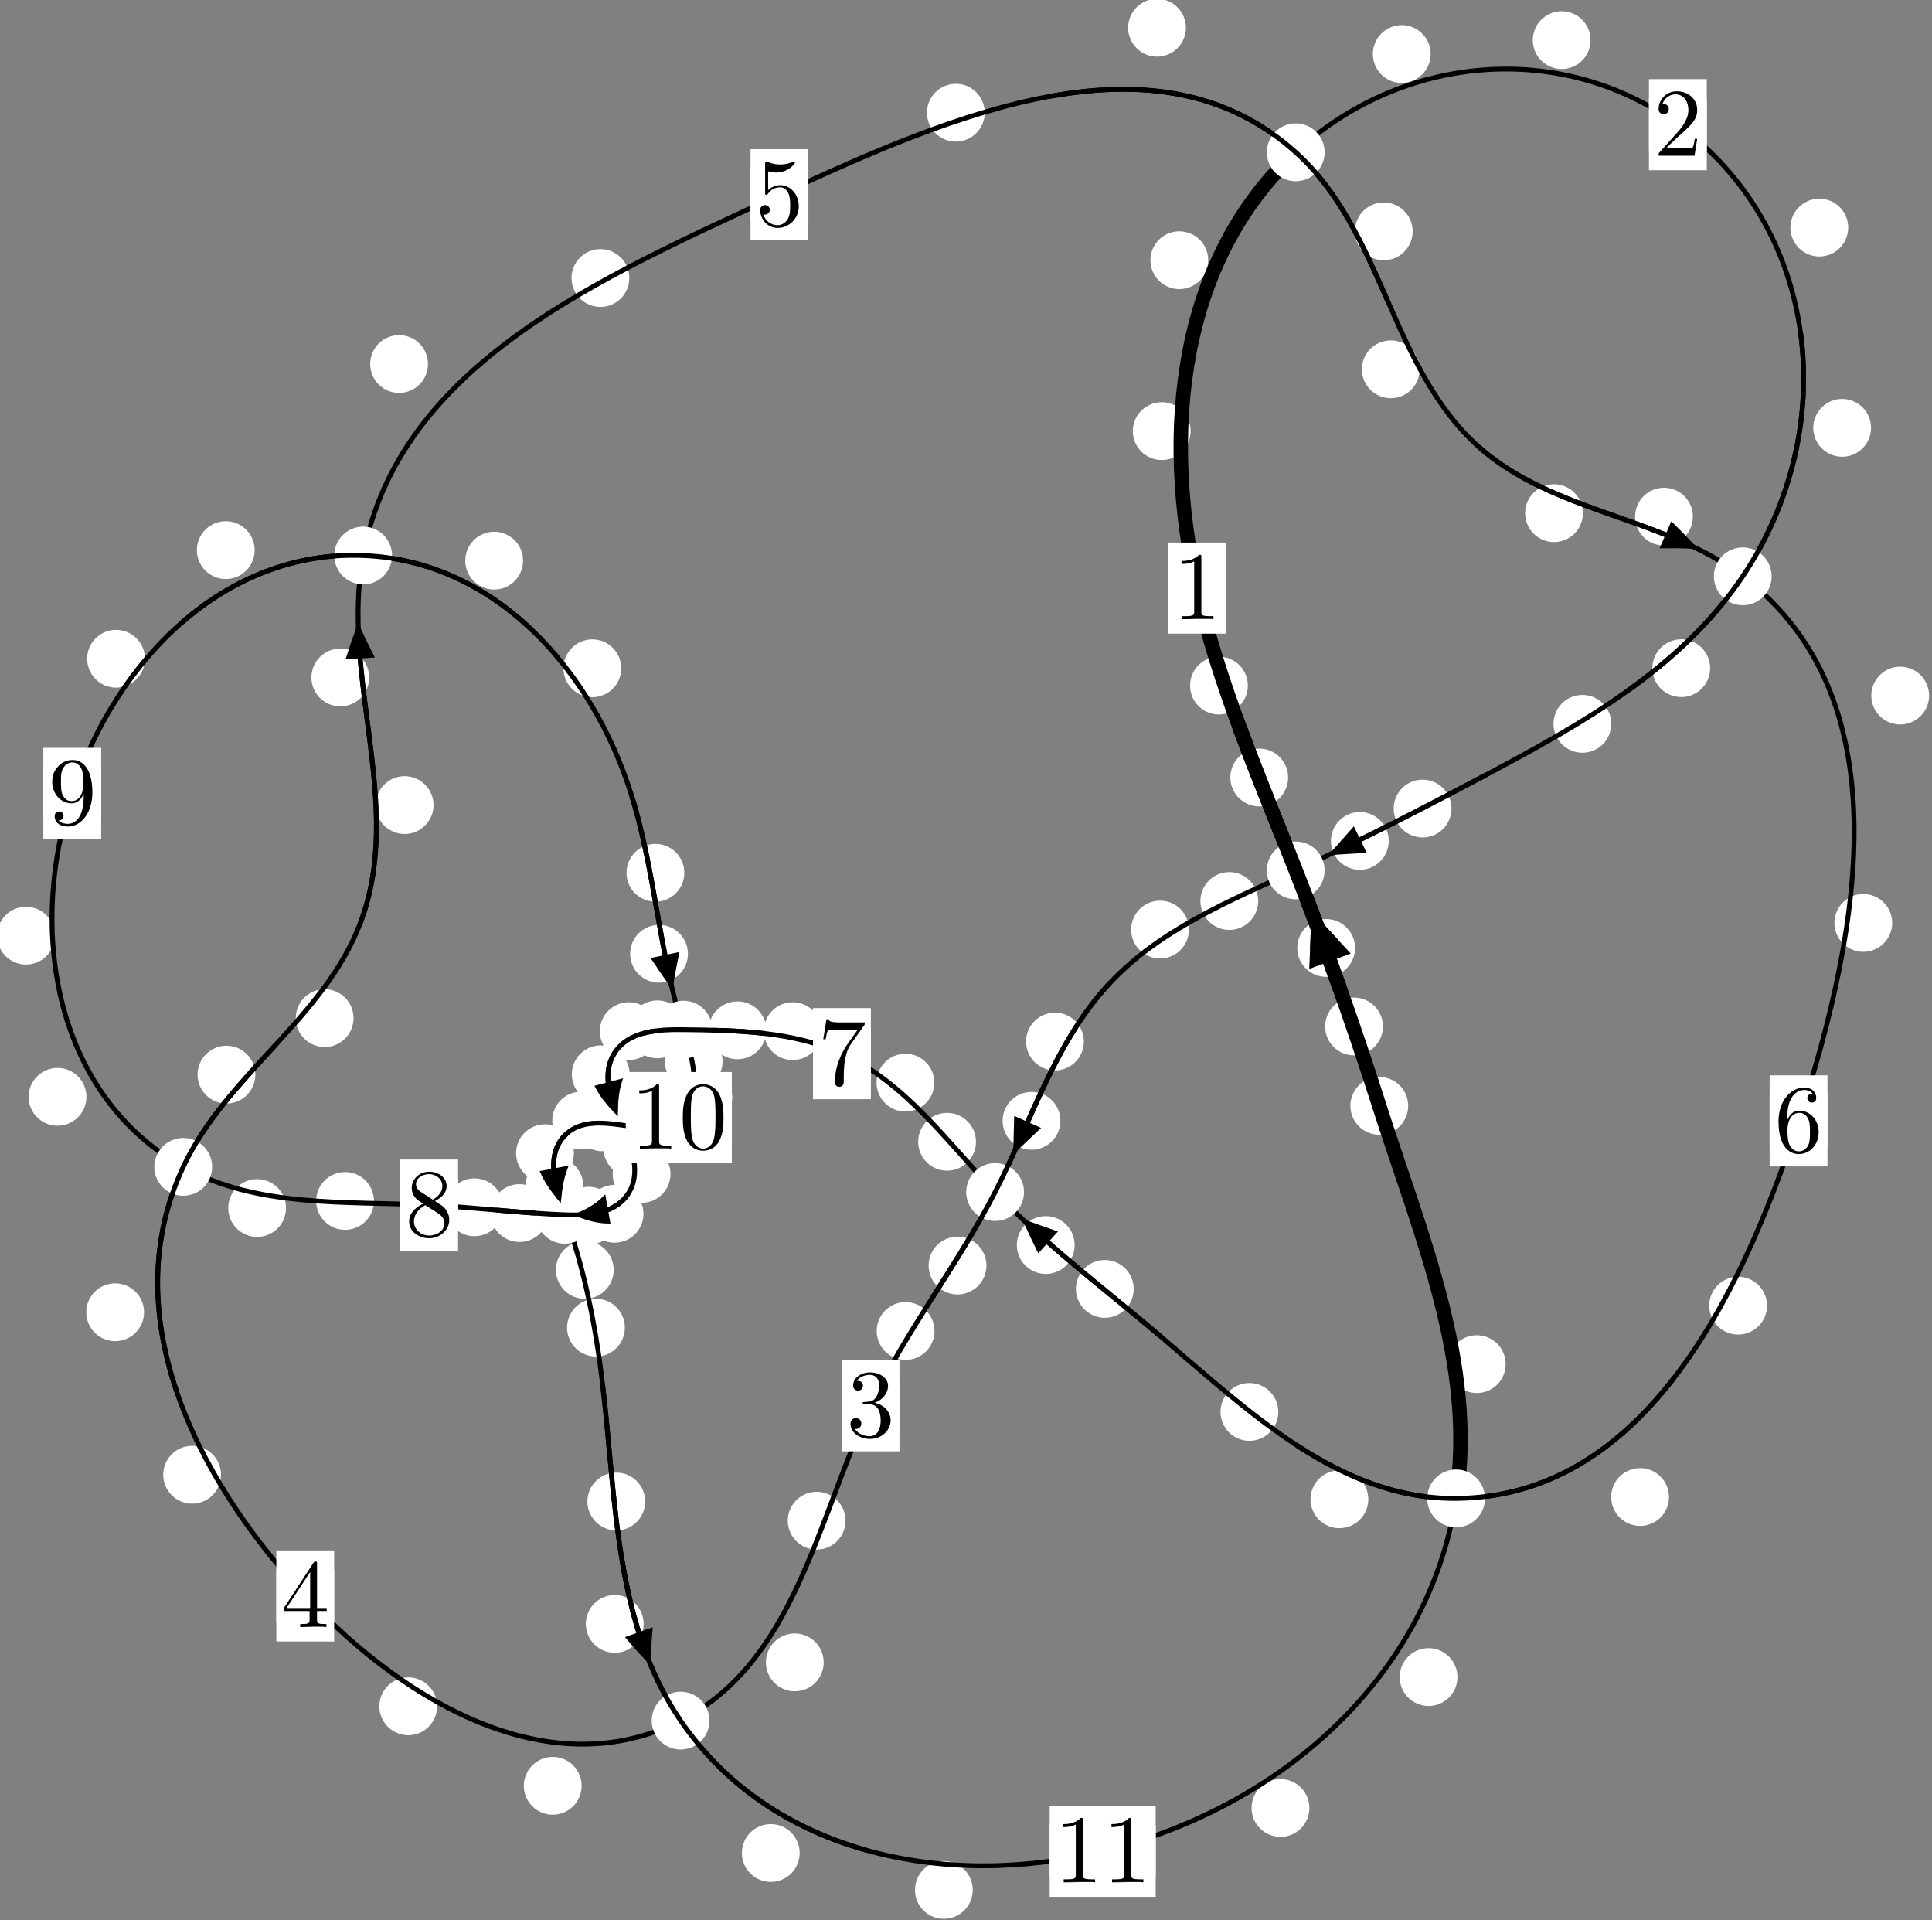 <?xml version="1.0"?>
<!-- Created by MetaPost 1.999 on 2021.07.06:0008 -->
<svg version="1.1" xmlns="http://www.w3.org/2000/svg" xmlns:xlink="http://www.w3.org/1999/xlink" width="199.802" height="198.528" viewBox="0 0 199.802 198.528">
<rect x="0" y="0" width="199.802" height="198.528" fill="#808080" stroke="none"/>
<!-- Original BoundingBox: -134.299988 -108.406342 65.501740 90.121765 -->
  <defs>
    <g transform="scale(0.01,0.01)" id="GLYPHcmr10_48">
      <path style="fill-rule: evenodd;" d="M460 -320C460 -400,455 -480,420 -554C374 -650,292 -666,250 -666C190 -666,117 -640,76 -547C44 -478,39 -400,39 -320C39 -245,43 -155,84 -79C127 2,200 22,249 22C303 22,379 1,423 -94C455 -163,460 -241,460 -320M249 -0C210 -0,151 -25,133 -121C122 -181,122 -273,122 -332C122 -396,122 -462,130 -516C149 -635,224 -644,249 -644C282 -644,348 -626,367 -527C377 -471,377 -395,377 -332C377 -257,377 -189,366 -125C351 -30,294 -0,249 -0"></path>
    </g>
    <g transform="scale(0.01,0.01)" id="GLYPHcmr10_49">
      <path style="fill-rule: evenodd;" d="M294 -640C294 -664,294 -666,271 -666C209 -602,121 -602,89 -602L89 -571C109 -571,168 -571,220 -597L220 -79C220 -43,217 -31,127 -31L95 -31L95 -0L257 -0L130 -3L217 -3L257 -3L297 -3L384 -3L419 -0L419 -31L387 -31C297 -31,294 -42,294 -79"></path>
    </g>
    <g transform="scale(0.01,0.01)" id="GLYPHcmr10_50">
      <path style="fill-rule: evenodd;" d="M127 -77L233 -180C389 -318,449 -372,449 -472C449 -586,359 -666,237 -666C124 -666,50 -574,50 -485C50 -429,100 -429,103 -429C120 -429,155 -441,155 -482C155 -508,137 -534,102 -534C94 -534,92 -534,89 -533C112 -598,166 -635,224 -635C315 -635,358 -554,358 -472C358 -392,308 -313,253 -251L61 -37C50 -26,50 -24,50 -0L421 -0L449 -174L424 -174C419 -144,412 -100,402 -85C395 -77,329 -77,307 -77"></path>
    </g>
    <g transform="scale(0.01,0.01)" id="GLYPHcmr10_51">
      <path style="fill-rule: evenodd;" d="M290 -352C372 -379,430 -449,430 -528C430 -610,342 -666,246 -666C145 -666,69 -606,69 -530C69 -497,91 -478,120 -478C151 -478,171 -500,171 -529C171 -579,124 -579,109 -579C140 -628,206 -641,242 -641C283 -641,338 -619,338 -529C338 -517,336 -459,310 -415C280 -367,246 -364,221 -363C213 -362,189 -360,182 -360C174 -359,167 -358,167 -348C167 -337,174 -337,191 -337L235 -337C317 -337,354 -269,354 -171C354 -35,285 -6,241 -6C198 -6,123 -23,88 -82C123 -77,154 -99,154 -137C154 -173,127 -193,98 -193C74 -193,42 -179,42 -135C42 -44,135 22,244 22C366 22,457 -69,457 -171C457 -253,394 -331,290 -352"></path>
    </g>
    <g transform="scale(0.01,0.01)" id="GLYPHcmr10_52">
      <path style="fill-rule: evenodd;" d="M294 -165L294 -78C294 -42,292 -31,218 -31L197 -31L197 -0L332 -0L238 -3L290 -3L332 -3L374 -3L427 -3L468 -0L468 -31L447 -31C373 -31,371 -42,371 -78L371 -165L471 -165L471 -196L371 -196L371 -651C371 -671,371 -677,355 -677C346 -677,343 -677,335 -665L28 -196L28 -165M300 -196L56 -196L300 -569"></path>
    </g>
    <g transform="scale(0.01,0.01)" id="GLYPHcmr10_53">
      <path style="fill-rule: evenodd;" d="M449 -201C449 -320,367 -420,259 -420C211 -420,168 -404,132 -369L132 -564C152 -558,185 -551,217 -551C340 -551,410 -642,410 -655C410 -661,407 -666,400 -666C399 -666,397 -666,392 -663C372 -654,323 -634,256 -634C216 -634,170 -641,123 -662C115 -665,113 -665,111 -665C101 -665,101 -657,101 -641L101 -345C101 -327,101 -319,115 -319C122 -319,124 -322,128 -328C139 -344,176 -398,257 -398C309 -398,334 -352,342 -334C358 -297,360 -258,360 -208C360 -173,360 -113,336 -71C312 -32,275 -6,229 -6C156 -6,99 -59,82 -118C85 -117,88 -116,99 -116C132 -116,149 -141,149 -165C149 -189,132 -214,99 -214C85 -214,50 -207,50 -161C50 -75,119 22,231 22C347 22,449 -74,449 -201"></path>
    </g>
    <g transform="scale(0.01,0.01)" id="GLYPHcmr10_54">
      <path style="fill-rule: evenodd;" d="M132 -328L132 -352C132 -605,256 -641,307 -641C331 -641,373 -635,395 -601C380 -601,340 -601,340 -556C340 -525,364 -510,386 -510C402 -510,432 -519,432 -558C432 -618,388 -666,305 -666C177 -666,42 -537,42 -316C42 -49,158 22,251 22C362 22,457 -72,457 -204C457 -331,368 -427,257 -427C189 -427,152 -376,132 -328M251 -6C188 -6,158 -66,152 -81C134 -128,134 -208,134 -226C134 -304,166 -404,256 -404C272 -404,318 -404,349 -342C367 -305,367 -254,367 -205C367 -157,367 -107,350 -71C320 -11,274 -6,251 -6"></path>
    </g>
    <g transform="scale(0.01,0.01)" id="GLYPHcmr10_55">
      <path style="fill-rule: evenodd;" d="M476 -609C485 -621,485 -623,485 -644L242 -644C120 -644,118 -657,114 -676L89 -676L56 -470L81 -470C84 -486,93 -549,106 -561C113 -567,191 -567,204 -567L411 -567C400 -551,321 -442,299 -409C209 -274,176 -135,176 -33C176 -23,176 22,222 22C268 22,268 -23,268 -33L268 -84C268 -139,271 -194,279 -248C283 -271,297 -357,341 -419"></path>
    </g>
    <g transform="scale(0.01,0.01)" id="GLYPHcmr10_56">
      <path style="fill-rule: evenodd;" d="M163 -457C117 -487,113 -521,113 -538C113 -599,178 -641,249 -641C322 -641,386 -589,386 -517C386 -460,347 -412,287 -377M309 -362C381 -399,430 -451,430 -517C430 -609,341 -666,250 -666C150 -666,69 -592,69 -499C69 -481,71 -436,113 -389C124 -377,161 -352,186 -335C128 -306,42 -250,42 -151C42 -45,144 22,249 22C362 22,457 -61,457 -168C457 -204,446 -249,408 -291C389 -312,373 -322,309 -362M209 -320L332 -242C360 -223,407 -193,407 -132C407 -58,332 -6,250 -6C164 -6,92 -68,92 -151C92 -209,124 -273,209 -320"></path>
    </g>
    <g transform="scale(0.01,0.01)" id="GLYPHcmr10_57">
      <path style="fill-rule: evenodd;" d="M367 -318L367 -286C367 -52,263 -6,205 -6C188 -6,134 -8,107 -42C151 -42,159 -71,159 -88C159 -119,135 -134,113 -134C97 -134,67 -125,67 -86C67 -19,121 22,206 22C335 22,457 -114,457 -329C457 -598,342 -666,253 -666C198 -666,149 -648,106 -603C65 -558,42 -516,42 -441C42 -316,130 -218,242 -218C303 -218,344 -260,367 -318M243 -241C227 -241,181 -241,150 -304C132 -341,132 -391,132 -440C132 -494,132 -541,153 -578C180 -628,218 -641,253 -641C299 -641,332 -607,349 -562C361 -530,365 -467,365 -421C365 -338,331 -241,243 -241"></path>
    </g>
  </defs>
  <path d="M143.019 106.134C143.019 105.341,142.704 104.581,142.143 104.021C141.583 103.46,140.823 103.145,140.03 103.145C139.237 103.145,138.477 103.46,137.917 104.021C137.356 104.581,137.041 105.341,137.041 106.134C137.041 106.927,137.356 107.687,137.917 108.247C138.477 108.808,139.237 109.123,140.03 109.123C140.823 109.123,141.583 108.808,142.143 108.247C142.704 107.687,143.019 106.927,143.019 106.134Z" style="fill: rgb(100%,100%,100%);stroke: none;"></path>
  <path d="M145.631 114.34C145.631 113.548,145.316 112.787,144.755 112.227C144.195 111.666,143.435 111.352,142.642 111.352C141.849 111.352,141.089 111.666,140.529 112.227C139.968 112.787,139.653 113.548,139.653 114.34C139.653 115.133,139.968 115.893,140.529 116.454C141.089 117.014,141.849 117.329,142.642 117.329C143.435 117.329,144.195 117.014,144.755 116.454C145.316 115.893,145.631 115.133,145.631 114.34Z" style="fill: rgb(100%,100%,100%);stroke: none;"></path>
  <path d="M133.215 80.39C133.215 79.598,132.9 78.837,132.34 78.277C131.779 77.716,131.019 77.401,130.226 77.401C129.434 77.401,128.674 77.716,128.113 78.277C127.553 78.837,127.238 79.598,127.238 80.39C127.238 81.183,127.553 81.943,128.113 82.504C128.674 83.064,129.434 83.379,130.226 83.379C131.019 83.379,131.779 83.064,132.34 82.504C132.9 81.943,133.215 81.183,133.215 80.39Z" style="fill: rgb(100%,100%,100%);stroke: none;"></path>
  <path d="M140.136 98.016C140.136 97.223,139.822 96.463,139.261 95.903C138.701 95.342,137.94 95.027,137.148 95.027C136.355 95.027,135.595 95.342,135.034 95.903C134.474 96.463,134.159 97.223,134.159 98.016C134.159 98.809,134.474 99.569,135.034 100.129C135.595 100.69,136.355 101.005,137.148 101.005C137.94 101.005,138.701 100.69,139.261 100.129C139.822 99.569,140.136 98.809,140.136 98.016Z" style="fill: rgb(100%,100%,100%);stroke: none;"></path>
  <path d="M123.13 44.577C123.13 43.784,122.815 43.024,122.254 42.464C121.694 41.903,120.934 41.588,120.141 41.588C119.348 41.588,118.588 41.903,118.028 42.464C117.467 43.024,117.152 43.784,117.152 44.577C117.152 45.37,117.467 46.13,118.028 46.69C118.588 47.251,119.348 47.566,120.141 47.566C120.934 47.566,121.694 47.251,122.254 46.69C122.815 46.13,123.13 45.37,123.13 44.577Z" style="fill: rgb(100%,100%,100%);stroke: none;"></path>
  <path d="M129.048 70.887C129.048 70.094,128.733 69.334,128.173 68.773C127.612 68.213,126.852 67.898,126.059 67.898C125.267 67.898,124.507 68.213,123.946 68.773C123.386 69.334,123.071 70.094,123.071 70.887C123.071 71.679,123.386 72.439,123.946 73C124.507 73.56,125.267 73.875,126.059 73.875C126.852 73.875,127.612 73.56,128.173 73C128.733 72.439,129.048 71.679,129.048 70.887Z" style="fill: rgb(100%,100%,100%);stroke: none;"></path>
  <path d="M147.954 5.586C147.954 4.793,147.639 4.033,147.078 3.472C146.518 2.912,145.758 2.597,144.965 2.597C144.172 2.597,143.412 2.912,142.852 3.472C142.291 4.033,141.976 4.793,141.976 5.586C141.976 6.378,142.291 7.138,142.852 7.699C143.412 8.259,144.172 8.574,144.965 8.574C145.758 8.574,146.518 8.259,147.078 7.699C147.639 7.138,147.954 6.378,147.954 5.586Z" style="fill: rgb(100%,100%,100%);stroke: none;"></path>
  <path d="M124.951 26.902C124.951 26.11,124.636 25.35,124.076 24.789C123.515 24.229,122.755 23.914,121.962 23.914C121.169 23.914,120.409 24.229,119.849 24.789C119.288 25.35,118.973 26.11,118.973 26.902C118.973 27.695,119.288 28.455,119.849 29.016C120.409 29.576,121.169 29.891,121.962 29.891C122.755 29.891,123.515 29.576,124.076 29.016C124.636 28.455,124.951 27.695,124.951 26.902Z" style="fill: rgb(100%,100%,100%);stroke: none;"></path>
  <path d="M191.137 23.532C191.137 22.739,190.822 21.979,190.262 21.419C189.701 20.858,188.941 20.543,188.148 20.543C187.356 20.543,186.596 20.858,186.035 21.419C185.475 21.979,185.16 22.739,185.16 23.532C185.16 24.325,185.475 25.085,186.035 25.645C186.596 26.206,187.356 26.521,188.148 26.521C188.941 26.521,189.701 26.206,190.262 25.645C190.822 25.085,191.137 24.325,191.137 23.532Z" style="fill: rgb(100%,100%,100%);stroke: none;"></path>
  <path d="M164.493 4.149C164.493 3.357,164.178 2.596,163.618 2.036C163.057 1.476,162.297 1.161,161.504 1.161C160.712 1.161,159.952 1.476,159.391 2.036C158.831 2.596,158.516 3.357,158.516 4.149C158.516 4.942,158.831 5.702,159.391 6.263C159.952 6.823,160.712 7.138,161.504 7.138C162.297 7.138,163.057 6.823,163.618 6.263C164.178 5.702,164.493 4.942,164.493 4.149Z" style="fill: rgb(100%,100%,100%);stroke: none;"></path>
  <path d="M176.86 69.087C176.86 68.295,176.545 67.535,175.985 66.974C175.424 66.414,174.664 66.099,173.871 66.099C173.079 66.099,172.318 66.414,171.758 66.974C171.197 67.535,170.882 68.295,170.882 69.087C170.882 69.88,171.197 70.64,171.758 71.201C172.318 71.761,173.079 72.076,173.871 72.076C174.664 72.076,175.424 71.761,175.985 71.201C176.545 70.64,176.86 69.88,176.86 69.087Z" style="fill: rgb(100%,100%,100%);stroke: none;"></path>
  <path d="M193.5 44.238C193.5 43.445,193.185 42.685,192.624 42.124C192.064 41.564,191.303 41.249,190.511 41.249C189.718 41.249,188.958 41.564,188.397 42.124C187.837 42.685,187.522 43.445,187.522 44.238C187.522 45.03,187.837 45.791,188.397 46.351C188.958 46.912,189.718 47.227,190.511 47.227C191.303 47.227,192.064 46.912,192.624 46.351C193.185 45.791,193.5 45.03,193.5 44.238Z" style="fill: rgb(100%,100%,100%);stroke: none;"></path>
  <path d="M150.107 83.602C150.107 82.81,149.792 82.05,149.232 81.489C148.671 80.929,147.911 80.614,147.118 80.614C146.326 80.614,145.566 80.929,145.005 81.489C144.445 82.05,144.13 82.81,144.13 83.602C144.13 84.395,144.445 85.155,145.005 85.716C145.566 86.276,146.326 86.591,147.118 86.591C147.911 86.591,148.671 86.276,149.232 85.716C149.792 85.155,150.107 84.395,150.107 83.602Z" style="fill: rgb(100%,100%,100%);stroke: none;"></path>
  <path d="M166.635 74.841C166.635 74.048,166.32 73.288,165.76 72.728C165.199 72.167,164.439 71.852,163.646 71.852C162.854 71.852,162.094 72.167,161.533 72.728C160.973 73.288,160.658 74.048,160.658 74.841C160.658 75.634,160.973 76.394,161.533 76.954C162.094 77.515,162.854 77.83,163.646 77.83C164.439 77.83,165.199 77.515,165.76 76.954C166.32 76.394,166.635 75.634,166.635 74.841Z" style="fill: rgb(100%,100%,100%);stroke: none;"></path>
  <path d="M130.119 93.162C130.119 92.369,129.804 91.609,129.244 91.049C128.683 90.488,127.923 90.173,127.13 90.173C126.338 90.173,125.577 90.488,125.017 91.049C124.456 91.609,124.142 92.369,124.142 93.162C124.142 93.955,124.456 94.715,125.017 95.275C125.577 95.836,126.338 96.151,127.13 96.151C127.923 96.151,128.683 95.836,129.244 95.275C129.804 94.715,130.119 93.955,130.119 93.162Z" style="fill: rgb(100%,100%,100%);stroke: none;"></path>
  <path d="M143.619 86.948C143.619 86.156,143.304 85.395,142.743 84.835C142.183 84.275,141.423 83.96,140.63 83.96C139.837 83.96,139.077 84.275,138.517 84.835C137.956 85.395,137.641 86.156,137.641 86.948C137.641 87.741,137.956 88.501,138.517 89.062C139.077 89.622,139.837 89.937,140.63 89.937C141.423 89.937,142.183 89.622,142.743 89.062C143.304 88.501,143.619 87.741,143.619 86.948Z" style="fill: rgb(100%,100%,100%);stroke: none;"></path>
  <path d="M112.089 107.694C112.089 106.901,111.774 106.141,111.213 105.58C110.653 105.02,109.893 104.705,109.1 104.705C108.307 104.705,107.547 105.02,106.987 105.58C106.426 106.141,106.111 106.901,106.111 107.694C106.111 108.486,106.426 109.247,106.987 109.807C107.547 110.368,108.307 110.683,109.1 110.683C109.893 110.683,110.653 110.368,111.213 109.807C111.774 109.247,112.089 108.486,112.089 107.694Z" style="fill: rgb(100%,100%,100%);stroke: none;"></path>
  <path d="M122.958 96.114C122.958 95.321,122.643 94.561,122.083 94.001C121.522 93.44,120.762 93.125,119.969 93.125C119.177 93.125,118.416 93.44,117.856 94.001C117.295 94.561,116.98 95.321,116.98 96.114C116.98 96.907,117.295 97.667,117.856 98.227C118.416 98.788,119.177 99.103,119.969 99.103C120.762 99.103,121.522 98.788,122.083 98.227C122.643 97.667,122.958 96.907,122.958 96.114Z" style="fill: rgb(100%,100%,100%);stroke: none;"></path>
  <path d="M102.014 130.857C102.014 130.064,101.699 129.304,101.138 128.743C100.578 128.183,99.818 127.868,99.025 127.868C98.232 127.868,97.472 128.183,96.912 128.743C96.351 129.304,96.036 130.064,96.036 130.857C96.036 131.649,96.351 132.409,96.912 132.97C97.472 133.53,98.232 133.845,99.025 133.845C99.818 133.845,100.578 133.53,101.138 132.97C101.699 132.409,102.014 131.649,102.014 130.857Z" style="fill: rgb(100%,100%,100%);stroke: none;"></path>
  <path d="M109.666 115.891C109.666 115.099,109.351 114.339,108.79 113.778C108.23 113.218,107.469 112.903,106.677 112.903C105.884 112.903,105.124 113.218,104.563 113.778C104.003 114.339,103.688 115.099,103.688 115.891C103.688 116.684,104.003 117.444,104.563 118.005C105.124 118.565,105.884 118.88,106.677 118.88C107.469 118.88,108.23 118.565,108.79 118.005C109.351 117.444,109.666 116.684,109.666 115.891Z" style="fill: rgb(100%,100%,100%);stroke: none;"></path>
  <path d="M87.445 157.235C87.445 156.442,87.13 155.682,86.57 155.121C86.009 154.561,85.249 154.246,84.457 154.246C83.664 154.246,82.904 154.561,82.343 155.121C81.783 155.682,81.468 156.442,81.468 157.235C81.468 158.027,81.783 158.787,82.343 159.348C82.904 159.908,83.664 160.223,84.457 160.223C85.249 160.223,86.009 159.908,86.57 159.348C87.13 158.787,87.445 158.027,87.445 157.235Z" style="fill: rgb(100%,100%,100%);stroke: none;"></path>
  <path d="M96.642 137.622C96.642 136.83,96.327 136.069,95.767 135.509C95.207 134.948,94.446 134.634,93.654 134.634C92.861 134.634,92.101 134.948,91.54 135.509C90.98 136.069,90.665 136.83,90.665 137.622C90.665 138.415,90.98 139.175,91.54 139.736C92.101 140.296,92.861 140.611,93.654 140.611C94.446 140.611,95.207 140.296,95.767 139.736C96.327 139.175,96.642 138.415,96.642 137.622Z" style="fill: rgb(100%,100%,100%);stroke: none;"></path>
  <path d="M60.149 184.648C60.149 183.855,59.834 183.095,59.273 182.535C58.713 181.974,57.953 181.659,57.16 181.659C56.367 181.659,55.607 181.974,55.047 182.535C54.486 183.095,54.171 183.855,54.171 184.648C54.171 185.441,54.486 186.201,55.047 186.761C55.607 187.322,56.367 187.637,57.16 187.637C57.953 187.637,58.713 187.322,59.273 186.761C59.834 186.201,60.149 185.441,60.149 184.648Z" style="fill: rgb(100%,100%,100%);stroke: none;"></path>
  <path d="M85.184 171.886C85.184 171.094,84.869 170.333,84.309 169.773C83.748 169.212,82.988 168.897,82.195 168.897C81.403 168.897,80.643 169.212,80.082 169.773C79.522 170.333,79.207 171.094,79.207 171.886C79.207 172.679,79.522 173.439,80.082 174C80.643 174.56,81.403 174.875,82.195 174.875C82.988 174.875,83.748 174.56,84.309 174C84.869 173.439,85.184 172.679,85.184 171.886Z" style="fill: rgb(100%,100%,100%);stroke: none;"></path>
  <path d="M22.858 152.485C22.858 151.693,22.543 150.932,21.983 150.372C21.423 149.811,20.662 149.497,19.87 149.497C19.077 149.497,18.317 149.811,17.756 150.372C17.196 150.932,16.881 151.693,16.881 152.485C16.881 153.278,17.196 154.038,17.756 154.599C18.317 155.159,19.077 155.474,19.87 155.474C20.662 155.474,21.423 155.159,21.983 154.599C22.543 154.038,22.858 153.278,22.858 152.485Z" style="fill: rgb(100%,100%,100%);stroke: none;"></path>
  <path d="M45.209 176.428C45.209 175.636,44.894 174.876,44.333 174.315C43.773 173.755,43.012 173.44,42.22 173.44C41.427 173.44,40.667 173.755,40.106 174.315C39.546 174.876,39.231 175.636,39.231 176.428C39.231 177.221,39.546 177.981,40.106 178.542C40.667 179.102,41.427 179.417,42.22 179.417C43.012 179.417,43.773 179.102,44.333 178.542C44.894 177.981,45.209 177.221,45.209 176.428Z" style="fill: rgb(100%,100%,100%);stroke: none;"></path>
  <path d="M26.408 111.115C26.408 110.322,26.093 109.562,25.532 109.001C24.972 108.441,24.212 108.126,23.419 108.126C22.626 108.126,21.866 108.441,21.306 109.001C20.745 109.562,20.43 110.322,20.43 111.115C20.43 111.907,20.745 112.667,21.306 113.228C21.866 113.788,22.626 114.103,23.419 114.103C24.212 114.103,24.972 113.788,25.532 113.228C26.093 112.667,26.408 111.907,26.408 111.115Z" style="fill: rgb(100%,100%,100%);stroke: none;"></path>
  <path d="M14.898 135.683C14.898 134.89,14.583 134.13,14.022 133.569C13.462 133.009,12.702 132.694,11.909 132.694C11.116 132.694,10.356 133.009,9.796 133.569C9.235 134.13,8.92 134.89,8.92 135.683C8.92 136.475,9.235 137.236,9.796 137.796C10.356 138.357,11.116 138.672,11.909 138.672C12.702 138.672,13.462 138.357,14.022 137.796C14.583 137.236,14.898 136.475,14.898 135.683Z" style="fill: rgb(100%,100%,100%);stroke: none;"></path>
  <path d="M44.835 83.244C44.835 82.451,44.52 81.691,43.959 81.131C43.399 80.57,42.639 80.255,41.846 80.255C41.053 80.255,40.293 80.57,39.733 81.131C39.172 81.691,38.857 82.451,38.857 83.244C38.857 84.037,39.172 84.797,39.733 85.357C40.293 85.918,41.053 86.233,41.846 86.233C42.639 86.233,43.399 85.918,43.959 85.357C44.52 84.797,44.835 84.037,44.835 83.244Z" style="fill: rgb(100%,100%,100%);stroke: none;"></path>
  <path d="M36.562 105.272C36.562 104.479,36.247 103.719,35.687 103.158C35.126 102.598,34.366 102.283,33.574 102.283C32.781 102.283,32.021 102.598,31.46 103.158C30.9 103.719,30.585 104.479,30.585 105.272C30.585 106.064,30.9 106.825,31.46 107.385C32.021 107.946,32.781 108.261,33.574 108.261C34.366 108.261,35.126 107.946,35.687 107.385C36.247 106.825,36.562 106.064,36.562 105.272Z" style="fill: rgb(100%,100%,100%);stroke: none;"></path>
  <path d="M44.261 37.638C44.261 36.846,43.946 36.085,43.386 35.525C42.825 34.965,42.065 34.65,41.272 34.65C40.48 34.65,39.719 34.965,39.159 35.525C38.599 36.085,38.284 36.846,38.284 37.638C38.284 38.431,38.599 39.191,39.159 39.752C39.719 40.312,40.48 40.627,41.272 40.627C42.065 40.627,42.825 40.312,43.386 39.752C43.946 39.191,44.261 38.431,44.261 37.638Z" style="fill: rgb(100%,100%,100%);stroke: none;"></path>
  <path d="M38.182 70.049C38.182 69.256,37.867 68.496,37.307 67.936C36.746 67.375,35.986 67.06,35.193 67.06C34.401 67.06,33.641 67.375,33.08 67.936C32.52 68.496,32.205 69.256,32.205 70.049C32.205 70.842,32.52 71.602,33.08 72.162C33.641 72.723,34.401 73.038,35.193 73.038C35.986 73.038,36.746 72.723,37.307 72.162C37.867 71.602,38.182 70.842,38.182 70.049Z" style="fill: rgb(100%,100%,100%);stroke: none;"></path>
  <path d="M101.839 11.653C101.839 10.86,101.524 10.1,100.963 9.54C100.403 8.979,99.643 8.664,98.85 8.664C98.057 8.664,97.297 8.979,96.737 9.54C96.176 10.1,95.861 10.86,95.861 11.653C95.861 12.446,96.176 13.206,96.737 13.766C97.297 14.327,98.057 14.642,98.85 14.642C99.643 14.642,100.403 14.327,100.963 13.766C101.524 13.206,101.839 12.446,101.839 11.653Z" style="fill: rgb(100%,100%,100%);stroke: none;"></path>
  <path d="M65.082 28.746C65.082 27.953,64.767 27.193,64.206 26.633C63.646 26.072,62.886 25.757,62.093 25.757C61.3 25.757,60.54 26.072,59.98 26.633C59.419 27.193,59.104 27.953,59.104 28.746C59.104 29.539,59.419 30.299,59.98 30.859C60.54 31.42,61.3 31.735,62.093 31.735C62.886 31.735,63.646 31.42,64.206 30.859C64.767 30.299,65.082 29.539,65.082 28.746Z" style="fill: rgb(100%,100%,100%);stroke: none;"></path>
  <path d="M146.093 23.922C146.093 23.13,145.778 22.369,145.218 21.809C144.657 21.248,143.897 20.934,143.104 20.934C142.312 20.934,141.551 21.248,140.991 21.809C140.431 22.369,140.116 23.13,140.116 23.922C140.116 24.715,140.431 25.475,140.991 26.036C141.551 26.596,142.312 26.911,143.104 26.911C143.897 26.911,144.657 26.596,145.218 26.036C145.778 25.475,146.093 24.715,146.093 23.922Z" style="fill: rgb(100%,100%,100%);stroke: none;"></path>
  <path d="M122.646 2.867C122.646 2.074,122.331 1.314,121.77 0.754C121.21 0.193,120.45 -0.122,119.657 -0.122C118.864 -0.122,118.104 0.193,117.544 0.754C116.983 1.314,116.668 2.074,116.668 2.867C116.668 3.66,116.983 4.42,117.544 4.98C118.104 5.541,118.864 5.856,119.657 5.856C120.45 5.856,121.21 5.541,121.77 4.98C122.331 4.42,122.646 3.66,122.646 2.867Z" style="fill: rgb(100%,100%,100%);stroke: none;"></path>
  <path d="M163.699 53.06C163.699 52.267,163.384 51.507,162.824 50.946C162.263 50.386,161.503 50.071,160.71 50.071C159.918 50.071,159.157 50.386,158.597 50.946C158.036 51.507,157.722 52.267,157.722 53.06C157.722 53.852,158.036 54.613,158.597 55.173C159.157 55.734,159.918 56.048,160.71 56.048C161.503 56.048,162.263 55.734,162.824 55.173C163.384 54.613,163.699 53.852,163.699 53.06Z" style="fill: rgb(100%,100%,100%);stroke: none;"></path>
  <path d="M146.819 38.185C146.819 37.392,146.504 36.632,145.944 36.072C145.383 35.511,144.623 35.196,143.83 35.196C143.038 35.196,142.277 35.511,141.717 36.072C141.156 36.632,140.842 37.392,140.842 38.185C140.842 38.978,141.156 39.738,141.717 40.298C142.277 40.859,143.038 41.174,143.83 41.174C144.623 41.174,145.383 40.859,145.944 40.298C146.504 39.738,146.819 38.978,146.819 38.185Z" style="fill: rgb(100%,100%,100%);stroke: none;"></path>
  <path d="M199.502 71.921C199.502 71.128,199.187 70.368,198.626 69.808C198.066 69.247,197.306 68.932,196.513 68.932C195.72 68.932,194.96 69.247,194.4 69.808C193.839 70.368,193.524 71.128,193.524 71.921C193.524 72.714,193.839 73.474,194.4 74.034C194.96 74.595,195.72 74.91,196.513 74.91C197.306 74.91,198.066 74.595,198.626 74.034C199.187 73.474,199.502 72.714,199.502 71.921Z" style="fill: rgb(100%,100%,100%);stroke: none;"></path>
  <path d="M175.074 53.418C175.074 52.626,174.759 51.866,174.198 51.305C173.638 50.745,172.878 50.43,172.085 50.43C171.292 50.43,170.532 50.745,169.972 51.305C169.411 51.866,169.096 52.626,169.096 53.418C169.096 54.211,169.411 54.971,169.972 55.532C170.532 56.092,171.292 56.407,172.085 56.407C172.878 56.407,173.638 56.092,174.198 55.532C174.759 54.971,175.074 54.211,175.074 53.418Z" style="fill: rgb(100%,100%,100%);stroke: none;"></path>
  <path d="M182.74 135.002C182.74 134.209,182.426 133.449,181.865 132.889C181.305 132.328,180.544 132.013,179.752 132.013C178.959 132.013,178.199 132.328,177.638 132.889C177.078 133.449,176.763 134.209,176.763 135.002C176.763 135.795,177.078 136.555,177.638 137.115C178.199 137.676,178.959 137.991,179.752 137.991C180.544 137.991,181.305 137.676,181.865 137.115C182.426 136.555,182.74 135.795,182.74 135.002Z" style="fill: rgb(100%,100%,100%);stroke: none;"></path>
  <path d="M195.687 95.428C195.687 94.635,195.372 93.875,194.811 93.315C194.251 92.754,193.491 92.439,192.698 92.439C191.905 92.439,191.145 92.754,190.585 93.315C190.024 93.875,189.709 94.635,189.709 95.428C189.709 96.221,190.024 96.981,190.585 97.541C191.145 98.102,191.905 98.417,192.698 98.417C193.491 98.417,194.251 98.102,194.811 97.541C195.372 96.981,195.687 96.221,195.687 95.428Z" style="fill: rgb(100%,100%,100%);stroke: none;"></path>
  <path d="M141.508 155.021C141.508 154.229,141.193 153.469,140.632 152.908C140.072 152.348,139.312 152.033,138.519 152.033C137.726 152.033,136.966 152.348,136.406 152.908C135.845 153.469,135.53 154.229,135.53 155.021C135.53 155.814,135.845 156.574,136.406 157.135C136.966 157.695,137.726 158.01,138.519 158.01C139.312 158.01,140.072 157.695,140.632 157.135C141.193 156.574,141.508 155.814,141.508 155.021Z" style="fill: rgb(100%,100%,100%);stroke: none;"></path>
  <path d="M172.602 154.788C172.602 153.995,172.287 153.235,171.727 152.674C171.166 152.114,170.406 151.799,169.613 151.799C168.821 151.799,168.061 152.114,167.5 152.674C166.94 153.235,166.625 153.995,166.625 154.788C166.625 155.58,166.94 156.341,167.5 156.901C168.061 157.462,168.821 157.777,169.613 157.777C170.406 157.777,171.166 157.462,171.727 156.901C172.287 156.341,172.602 155.58,172.602 154.788Z" style="fill: rgb(100%,100%,100%);stroke: none;"></path>
  <path d="M117.246 133.269C117.246 132.477,116.931 131.716,116.37 131.156C115.81 130.595,115.049 130.281,114.257 130.281C113.464 130.281,112.704 130.595,112.143 131.156C111.583 131.716,111.268 132.477,111.268 133.269C111.268 134.062,111.583 134.822,112.143 135.383C112.704 135.943,113.464 136.258,114.257 136.258C115.049 136.258,115.81 135.943,116.37 135.383C116.931 134.822,117.246 134.062,117.246 133.269Z" style="fill: rgb(100%,100%,100%);stroke: none;"></path>
  <path d="M132.198 145.989C132.198 145.196,131.883 144.436,131.323 143.876C130.762 143.315,130.002 143,129.21 143C128.417 143,127.657 143.315,127.096 143.876C126.536 144.436,126.221 145.196,126.221 145.989C126.221 146.782,126.536 147.542,127.096 148.102C127.657 148.663,128.417 148.978,129.21 148.978C130.002 148.978,130.762 148.663,131.323 148.102C131.883 147.542,132.198 146.782,132.198 145.989Z" style="fill: rgb(100%,100%,100%);stroke: none;"></path>
  <path d="M100.933 118.058C100.933 117.265,100.618 116.505,100.057 115.945C99.497 115.384,98.737 115.069,97.944 115.069C97.151 115.069,96.391 115.384,95.831 115.945C95.27 116.505,94.955 117.265,94.955 118.058C94.955 118.851,95.27 119.611,95.831 120.171C96.391 120.732,97.151 121.047,97.944 121.047C98.737 121.047,99.497 120.732,100.057 120.171C100.618 119.611,100.933 118.851,100.933 118.058Z" style="fill: rgb(100%,100%,100%);stroke: none;"></path>
  <path d="M111.137 128.734C111.137 127.942,110.822 127.181,110.261 126.621C109.701 126.06,108.941 125.746,108.148 125.746C107.355 125.746,106.595 126.06,106.035 126.621C105.474 127.181,105.159 127.942,105.159 128.734C105.159 129.527,105.474 130.287,106.035 130.848C106.595 131.408,107.355 131.723,108.148 131.723C108.941 131.723,109.701 131.408,110.261 130.848C110.822 130.287,111.137 129.527,111.137 128.734Z" style="fill: rgb(100%,100%,100%);stroke: none;"></path>
  <path d="M84.967 106.619C84.967 105.827,84.652 105.066,84.092 104.506C83.531 103.945,82.771 103.631,81.979 103.631C81.186 103.631,80.426 103.945,79.865 104.506C79.305 105.066,78.99 105.827,78.99 106.619C78.99 107.412,79.305 108.172,79.865 108.733C80.426 109.293,81.186 109.608,81.979 109.608C82.771 109.608,83.531 109.293,84.092 108.733C84.652 108.172,84.967 107.412,84.967 106.619Z" style="fill: rgb(100%,100%,100%);stroke: none;"></path>
  <path d="M96.626 111.944C96.626 111.151,96.312 110.391,95.751 109.831C95.191 109.27,94.43 108.955,93.638 108.955C92.845 108.955,92.085 109.27,91.524 109.831C90.964 110.391,90.649 111.151,90.649 111.944C90.649 112.737,90.964 113.497,91.524 114.057C92.085 114.618,92.845 114.933,93.638 114.933C94.43 114.933,95.191 114.618,95.751 114.057C96.312 113.497,96.626 112.737,96.626 111.944Z" style="fill: rgb(100%,100%,100%);stroke: none;"></path>
  <path d="M70.965 106.432C70.965 105.639,70.65 104.879,70.09 104.319C69.529 103.758,68.769 103.443,67.976 103.443C67.184 103.443,66.424 103.758,65.863 104.319C65.303 104.879,64.988 105.639,64.988 106.432C64.988 107.225,65.303 107.985,65.863 108.545C66.424 109.106,67.184 109.421,67.976 109.421C68.769 109.421,69.529 109.106,70.09 108.545C70.65 107.985,70.965 107.225,70.965 106.432Z" style="fill: rgb(100%,100%,100%);stroke: none;"></path>
  <path d="M79.257 106.534C79.257 105.741,78.942 104.981,78.382 104.42C77.821 103.86,77.061 103.545,76.269 103.545C75.476 103.545,74.716 103.86,74.155 104.42C73.595 104.981,73.28 105.741,73.28 106.534C73.28 107.326,73.595 108.087,74.155 108.647C74.716 109.207,75.476 109.522,76.269 109.522C77.061 109.522,77.821 109.207,78.382 108.647C78.942 108.087,79.257 107.326,79.257 106.534Z" style="fill: rgb(100%,100%,100%);stroke: none;"></path>
  <path d="M65.115 111.08C65.115 110.287,64.8 109.527,64.239 108.967C63.679 108.406,62.918 108.091,62.126 108.091C61.333 108.091,60.573 108.406,60.012 108.967C59.452 109.527,59.137 110.287,59.137 111.08C59.137 111.873,59.452 112.633,60.012 113.193C60.573 113.754,61.333 114.069,62.126 114.069C62.918 114.069,63.679 113.754,64.239 113.193C64.8 112.633,65.115 111.873,65.115 111.08Z" style="fill: rgb(100%,100%,100%);stroke: none;"></path>
  <path d="M68.01 106.618C68.01 105.826,67.695 105.065,67.135 104.505C66.575 103.944,65.814 103.629,65.022 103.629C64.229 103.629,63.469 103.944,62.908 104.505C62.348 105.065,62.033 105.826,62.033 106.618C62.033 107.411,62.348 108.171,62.908 108.732C63.469 109.292,64.229 109.607,65.022 109.607C65.814 109.607,66.575 109.292,67.135 108.732C67.695 108.171,68.01 107.411,68.01 106.618Z" style="fill: rgb(100%,100%,100%);stroke: none;"></path>
  <path d="M68.377 118.701C68.377 117.909,68.062 117.149,67.502 116.588C66.941 116.028,66.181 115.713,65.389 115.713C64.596 115.713,63.836 116.028,63.275 116.588C62.715 117.149,62.4 117.909,62.4 118.701C62.4 119.494,62.715 120.254,63.275 120.815C63.836 121.375,64.596 121.69,65.389 121.69C66.181 121.69,66.941 121.375,67.502 120.815C68.062 120.254,68.377 119.494,68.377 118.701Z" style="fill: rgb(100%,100%,100%);stroke: none;"></path>
  <path d="M66.16 113.862C66.16 113.069,65.845 112.309,65.284 111.749C64.724 111.188,63.964 110.873,63.171 110.873C62.378 110.873,61.618 111.188,61.058 111.749C60.497 112.309,60.182 113.069,60.182 113.862C60.182 114.655,60.497 115.415,61.058 115.975C61.618 116.536,62.378 116.851,63.171 116.851C63.964 116.851,64.724 116.536,65.284 115.975C65.845 115.415,66.16 114.655,66.16 113.862Z" style="fill: rgb(100%,100%,100%);stroke: none;"></path>
  <path d="M66.546 125.503C66.546 124.71,66.231 123.95,65.671 123.39C65.11 122.829,64.35 122.514,63.557 122.514C62.765 122.514,62.004 122.829,61.444 123.39C60.883 123.95,60.568 124.71,60.568 125.503C60.568 126.296,60.883 127.056,61.444 127.616C62.004 128.177,62.765 128.492,63.557 128.492C64.35 128.492,65.11 128.177,65.671 127.616C66.231 127.056,66.546 126.296,66.546 125.503Z" style="fill: rgb(100%,100%,100%);stroke: none;"></path>
  <path d="M69.34 121.387C69.34 120.595,69.025 119.834,68.464 119.274C67.904 118.713,67.144 118.399,66.351 118.399C65.558 118.399,64.798 118.713,64.238 119.274C63.677 119.834,63.362 120.595,63.362 121.387C63.362 122.18,63.677 122.94,64.238 123.501C64.798 124.061,65.558 124.376,66.351 124.376C67.144 124.376,67.904 124.061,68.464 123.501C69.025 122.94,69.34 122.18,69.34 121.387Z" style="fill: rgb(100%,100%,100%);stroke: none;"></path>
  <path d="M56.714 125.429C56.714 124.636,56.399 123.876,55.839 123.315C55.278 122.755,54.518 122.44,53.726 122.44C52.933 122.44,52.173 122.755,51.612 123.315C51.052 123.876,50.737 124.636,50.737 125.429C50.737 126.221,51.052 126.982,51.612 127.542C52.173 128.103,52.933 128.418,53.726 128.418C54.518 128.418,55.278 128.103,55.839 127.542C56.399 126.982,56.714 126.221,56.714 125.429Z" style="fill: rgb(100%,100%,100%);stroke: none;"></path>
  <path d="M63.868 125.704C63.868 124.911,63.553 124.151,62.993 123.591C62.432 123.03,61.672 122.715,60.88 122.715C60.087 122.715,59.327 123.03,58.766 123.591C58.206 124.151,57.891 124.911,57.891 125.704C57.891 126.497,58.206 127.257,58.766 127.817C59.327 128.378,60.087 128.693,60.88 128.693C61.672 128.693,62.432 128.378,62.993 127.817C63.553 127.257,63.868 126.497,63.868 125.704Z" style="fill: rgb(100%,100%,100%);stroke: none;"></path>
  <path d="M38.675 124.174C38.675 123.382,38.36 122.622,37.799 122.061C37.239 121.501,36.479 121.186,35.686 121.186C34.893 121.186,34.133 121.501,33.573 122.061C33.012 122.622,32.697 123.382,32.697 124.174C32.697 124.967,33.012 125.727,33.573 126.288C34.133 126.848,34.893 127.163,35.686 127.163C36.479 127.163,37.239 126.848,37.799 126.288C38.36 125.727,38.675 124.967,38.675 124.174Z" style="fill: rgb(100%,100%,100%);stroke: none;"></path>
  <path d="M52.054 124.831C52.054 124.038,51.74 123.278,51.179 122.717C50.619 122.157,49.858 121.842,49.066 121.842C48.273 121.842,47.513 122.157,46.952 122.717C46.392 123.278,46.077 124.038,46.077 124.831C46.077 125.623,46.392 126.384,46.952 126.944C47.513 127.505,48.273 127.82,49.066 127.82C49.858 127.82,50.619 127.505,51.179 126.944C51.74 126.384,52.054 125.623,52.054 124.831Z" style="fill: rgb(100%,100%,100%);stroke: none;"></path>
  <path d="M8.937 113.409C8.937 112.617,8.622 111.856,8.061 111.296C7.501 110.736,6.741 110.421,5.948 110.421C5.155 110.421,4.395 110.736,3.835 111.296C3.274 111.856,2.959 112.617,2.959 113.409C2.959 114.202,3.274 114.962,3.835 115.523C4.395 116.083,5.155 116.398,5.948 116.398C6.741 116.398,7.501 116.083,8.061 115.523C8.622 114.962,8.937 114.202,8.937 113.409Z" style="fill: rgb(100%,100%,100%);stroke: none;"></path>
  <path d="M29.58 124.907C29.58 124.114,29.265 123.354,28.705 122.794C28.144 122.233,27.384 121.918,26.592 121.918C25.799 121.918,25.039 122.233,24.478 122.794C23.918 123.354,23.603 124.114,23.603 124.907C23.603 125.7,23.918 126.46,24.478 127.02C25.039 127.581,25.799 127.896,26.592 127.896C27.384 127.896,28.144 127.581,28.705 127.02C29.265 126.46,29.58 125.7,29.58 124.907Z" style="fill: rgb(100%,100%,100%);stroke: none;"></path>
  <path d="M14.991 68.112C14.991 67.319,14.676 66.559,14.115 65.998C13.555 65.438,12.795 65.123,12.002 65.123C11.209 65.123,10.449 65.438,9.889 65.998C9.328 66.559,9.013 67.319,9.013 68.112C9.013 68.904,9.328 69.664,9.889 70.225C10.449 70.785,11.209 71.1,12.002 71.1C12.795 71.1,13.555 70.785,14.115 70.225C14.676 69.664,14.991 68.904,14.991 68.112Z" style="fill: rgb(100%,100%,100%);stroke: none;"></path>
  <path d="M5.677 96.745C5.677 95.953,5.363 95.193,4.802 94.632C4.242 94.072,3.481 93.757,2.689 93.757C1.896 93.757,1.136 94.072,0.575 94.632C0.015 95.193,-0.3 95.953,-0.3 96.745C-0.3 97.538,0.015 98.298,0.575 98.859C1.136 99.419,1.896 99.734,2.689 99.734C3.481 99.734,4.242 99.419,4.802 98.859C5.363 98.298,5.677 97.538,5.677 96.745Z" style="fill: rgb(100%,100%,100%);stroke: none;"></path>
  <path d="M54.094 57.969C54.094 57.176,53.779 56.416,53.219 55.855C52.658 55.295,51.898 54.98,51.106 54.98C50.313 54.98,49.553 55.295,48.992 55.855C48.432 56.416,48.117 57.176,48.117 57.969C48.117 58.761,48.432 59.522,48.992 60.082C49.553 60.642,50.313 60.957,51.106 60.957C51.898 60.957,52.658 60.642,53.219 60.082C53.779 59.522,54.094 58.761,54.094 57.969Z" style="fill: rgb(100%,100%,100%);stroke: none;"></path>
  <path d="M26.337 56.881C26.337 56.088,26.022 55.328,25.462 54.768C24.901 54.207,24.141 53.892,23.348 53.892C22.555 53.892,21.795 54.207,21.235 54.768C20.674 55.328,20.359 56.088,20.359 56.881C20.359 57.674,20.674 58.434,21.235 58.994C21.795 59.555,22.555 59.87,23.348 59.87C24.141 59.87,24.901 59.555,25.462 58.994C26.022 58.434,26.337 57.674,26.337 56.881Z" style="fill: rgb(100%,100%,100%);stroke: none;"></path>
  <path d="M70.771 90.246C70.771 89.453,70.456 88.693,69.895 88.132C69.335 87.572,68.575 87.257,67.782 87.257C66.989 87.257,66.229 87.572,65.669 88.132C65.108 88.693,64.793 89.453,64.793 90.246C64.793 91.038,65.108 91.798,65.669 92.359C66.229 92.919,66.989 93.234,67.782 93.234C68.575 93.234,69.335 92.919,69.895 92.359C70.456 91.798,70.771 91.038,70.771 90.246Z" style="fill: rgb(100%,100%,100%);stroke: none;"></path>
  <path d="M64.248 69.098C64.248 68.305,63.933 67.545,63.372 66.985C62.812 66.424,62.052 66.109,61.259 66.109C60.466 66.109,59.706 66.424,59.146 66.985C58.585 67.545,58.27 68.305,58.27 69.098C58.27 69.891,58.585 70.651,59.146 71.211C59.706 71.772,60.466 72.087,61.259 72.087C62.052 72.087,62.812 71.772,63.372 71.211C63.933 70.651,64.248 69.891,64.248 69.098Z" style="fill: rgb(100%,100%,100%);stroke: none;"></path>
  <path d="M74.727 109.738C74.727 108.946,74.412 108.185,73.852 107.625C73.291 107.064,72.531 106.75,71.738 106.75C70.946 106.75,70.186 107.064,69.625 107.625C69.065 108.185,68.75 108.946,68.75 109.738C68.75 110.531,69.065 111.291,69.625 111.852C70.186 112.412,70.946 112.727,71.738 112.727C72.531 112.727,73.291 112.412,73.852 111.852C74.412 111.291,74.727 110.531,74.727 109.738Z" style="fill: rgb(100%,100%,100%);stroke: none;"></path>
  <path d="M71.144 98.62C71.144 97.828,70.829 97.067,70.268 96.507C69.708 95.946,68.948 95.632,68.155 95.632C67.362 95.632,66.602 95.946,66.042 96.507C65.481 97.067,65.166 97.828,65.166 98.62C65.166 99.413,65.481 100.173,66.042 100.734C66.602 101.294,67.362 101.609,68.155 101.609C68.948 101.609,69.708 101.294,70.268 100.734C70.829 100.173,71.144 99.413,71.144 98.62Z" style="fill: rgb(100%,100%,100%);stroke: none;"></path>
  <path d="M71.592 116.876C71.592 116.084,71.277 115.324,70.717 114.763C70.156 114.203,69.396 113.888,68.603 113.888C67.811 113.888,67.05 114.203,66.49 114.763C65.929 115.324,65.615 116.084,65.615 116.876C65.615 117.669,65.929 118.429,66.49 118.99C67.05 119.55,67.811 119.865,68.603 119.865C69.396 119.865,70.156 119.55,70.717 118.99C71.277 118.429,71.592 117.669,71.592 116.876Z" style="fill: rgb(100%,100%,100%);stroke: none;"></path>
  <path d="M75.724 113.466C75.724 112.673,75.409 111.913,74.848 111.352C74.288 110.792,73.528 110.477,72.735 110.477C71.942 110.477,71.182 110.792,70.622 111.352C70.061 111.913,69.746 112.673,69.746 113.466C69.746 114.258,70.061 115.018,70.622 115.579C71.182 116.139,71.942 116.454,72.735 116.454C73.528 116.454,74.288 116.139,74.848 115.579C75.409 115.018,75.724 114.258,75.724 113.466Z" style="fill: rgb(100%,100%,100%);stroke: none;"></path>
  <path d="M65.277 116.042C65.277 115.249,64.962 114.489,64.401 113.929C63.841 113.368,63.081 113.053,62.288 113.053C61.495 113.053,60.735 113.368,60.175 113.929C59.614 114.489,59.299 115.249,59.299 116.042C59.299 116.835,59.614 117.595,60.175 118.155C60.735 118.716,61.495 119.031,62.288 119.031C63.081 119.031,63.841 118.716,64.401 118.155C64.962 117.595,65.277 116.835,65.277 116.042Z" style="fill: rgb(100%,100%,100%);stroke: none;"></path>
  <path d="M69.359 116.627C69.359 115.835,69.044 115.075,68.484 114.514C67.923 113.954,67.163 113.639,66.37 113.639C65.578 113.639,64.817 113.954,64.257 114.514C63.696 115.075,63.382 115.835,63.382 116.627C63.382 117.42,63.696 118.18,64.257 118.741C64.817 119.301,65.578 119.616,66.37 119.616C67.163 119.616,67.923 119.301,68.484 118.741C69.044 118.18,69.359 117.42,69.359 116.627Z" style="fill: rgb(100%,100%,100%);stroke: none;"></path>
  <path d="M59.348 119.238C59.348 118.445,59.033 117.685,58.472 117.124C57.912 116.564,57.152 116.249,56.359 116.249C55.566 116.249,54.806 116.564,54.246 117.124C53.685 117.685,53.37 118.445,53.37 119.238C53.37 120.03,53.685 120.79,54.246 121.351C54.806 121.911,55.566 122.226,56.359 122.226C57.152 122.226,57.912 121.911,58.472 121.351C59.033 120.79,59.348 120.03,59.348 119.238Z" style="fill: rgb(100%,100%,100%);stroke: none;"></path>
  <path d="M63.092 115.862C63.092 115.069,62.777 114.309,62.217 113.749C61.656 113.188,60.896 112.873,60.104 112.873C59.311 112.873,58.551 113.188,57.99 113.749C57.43 114.309,57.115 115.069,57.115 115.862C57.115 116.655,57.43 117.415,57.99 117.975C58.551 118.536,59.311 118.851,60.104 118.851C60.896 118.851,61.656 118.536,62.217 117.975C62.777 117.415,63.092 116.655,63.092 115.862Z" style="fill: rgb(100%,100%,100%);stroke: none;"></path>
  <path d="M63.466 131.305C63.466 130.513,63.151 129.753,62.591 129.192C62.03 128.632,61.27 128.317,60.477 128.317C59.685 128.317,58.925 128.632,58.364 129.192C57.804 129.753,57.489 130.513,57.489 131.305C57.489 132.098,57.804 132.858,58.364 133.419C58.925 133.979,59.685 134.294,60.477 134.294C61.27 134.294,62.03 133.979,62.591 133.419C63.151 132.858,63.466 132.098,63.466 131.305Z" style="fill: rgb(100%,100%,100%);stroke: none;"></path>
  <path d="M60.322 122.635C60.322 121.842,60.007 121.082,59.447 120.522C58.886 119.961,58.126 119.646,57.334 119.646C56.541 119.646,55.781 119.961,55.22 120.522C54.66 121.082,54.345 121.842,54.345 122.635C54.345 123.428,54.66 124.188,55.22 124.748C55.781 125.309,56.541 125.624,57.334 125.624C58.126 125.624,58.886 125.309,59.447 124.748C60.007 124.188,60.322 123.428,60.322 122.635Z" style="fill: rgb(100%,100%,100%);stroke: none;"></path>
  <path d="M66.724 155.251C66.724 154.459,66.409 153.699,65.849 153.138C65.288 152.578,64.528 152.263,63.736 152.263C62.943 152.263,62.183 152.578,61.622 153.138C61.062 153.699,60.747 154.459,60.747 155.251C60.747 156.044,61.062 156.804,61.622 157.365C62.183 157.925,62.943 158.24,63.736 158.24C64.528 158.24,65.288 157.925,65.849 157.365C66.409 156.804,66.724 156.044,66.724 155.251Z" style="fill: rgb(100%,100%,100%);stroke: none;"></path>
  <path d="M64.62 137.276C64.62 136.483,64.305 135.723,63.745 135.163C63.184 134.602,62.424 134.287,61.632 134.287C60.839 134.287,60.079 134.602,59.518 135.163C58.958 135.723,58.643 136.483,58.643 137.276C58.643 138.069,58.958 138.829,59.518 139.389C60.079 139.95,60.839 140.265,61.632 140.265C62.424 140.265,63.184 139.95,63.745 139.389C64.305 138.829,64.62 138.069,64.62 137.276Z" style="fill: rgb(100%,100%,100%);stroke: none;"></path>
  <path d="M82.7 191.598C82.7 190.805,82.385 190.045,81.824 189.485C81.264 188.924,80.503 188.609,79.711 188.609C78.918 188.609,78.158 188.924,77.597 189.485C77.037 190.045,76.722 190.805,76.722 191.598C76.722 192.391,77.037 193.151,77.597 193.711C78.158 194.272,78.918 194.587,79.711 194.587C80.503 194.587,81.264 194.272,81.824 193.711C82.385 193.151,82.7 192.391,82.7 191.598Z" style="fill: rgb(100%,100%,100%);stroke: none;"></path>
  <path d="M66.563 167.909C66.563 167.117,66.248 166.356,65.688 165.796C65.128 165.236,64.367 164.921,63.575 164.921C62.782 164.921,62.022 165.236,61.461 165.796C60.901 166.356,60.586 167.117,60.586 167.909C60.586 168.702,60.901 169.462,61.461 170.023C62.022 170.583,62.782 170.898,63.575 170.898C64.367 170.898,65.128 170.583,65.688 170.023C66.248 169.462,66.563 168.702,66.563 167.909Z" style="fill: rgb(100%,100%,100%);stroke: none;"></path>
  <path d="M135.413 186.941C135.413 186.148,135.098 185.388,134.537 184.828C133.977 184.267,133.217 183.952,132.424 183.952C131.631 183.952,130.871 184.267,130.311 184.828C129.75 185.388,129.435 186.148,129.435 186.941C129.435 187.734,129.75 188.494,130.311 189.054C130.871 189.615,131.631 189.93,132.424 189.93C133.217 189.93,133.977 189.615,134.537 189.054C135.098 188.494,135.413 187.734,135.413 186.941Z" style="fill: rgb(100%,100%,100%);stroke: none;"></path>
  <path d="M100.6 195.418C100.6 194.625,100.285 193.865,99.725 193.304C99.164 192.744,98.404 192.429,97.611 192.429C96.819 192.429,96.059 192.744,95.498 193.304C94.938 193.865,94.623 194.625,94.623 195.418C94.623 196.21,94.938 196.97,95.498 197.531C96.059 198.091,96.819 198.406,97.611 198.406C98.404 198.406,99.164 198.091,99.725 197.531C100.285 196.97,100.6 196.21,100.6 195.418Z" style="fill: rgb(100%,100%,100%);stroke: none;"></path>
  <path d="M155.712 141.049C155.712 140.256,155.397 139.496,154.837 138.935C154.276 138.375,153.516 138.06,152.724 138.06C151.931 138.06,151.171 138.375,150.61 138.935C150.05 139.496,149.735 140.256,149.735 141.049C149.735 141.841,150.05 142.602,150.61 143.162C151.171 143.723,151.931 144.037,152.724 144.037C153.516 144.037,154.276 143.723,154.837 143.162C155.397 142.602,155.712 141.841,155.712 141.049Z" style="fill: rgb(100%,100%,100%);stroke: none;"></path>
  <path d="M150.725 173.406C150.725 172.613,150.411 171.853,149.85 171.293C149.29 170.732,148.529 170.417,147.737 170.417C146.944 170.417,146.184 170.732,145.623 171.293C145.063 171.853,144.748 172.613,144.748 173.406C144.748 174.199,145.063 174.959,145.623 175.519C146.184 176.08,146.944 176.395,147.737 176.395C148.529 176.395,149.29 176.08,149.85 175.519C150.411 174.959,150.725 174.199,150.725 173.406Z" style="fill: rgb(100%,100%,100%);stroke: none;"></path>
  <path d="M142.642 114.34C140.03 106.134,137.148 98.016,134 90C130.226 80.39,126.059 70.887,123.792 60.807C120.141 44.577,121.962 26.902,134 15.747C144.965 5.586,161.504 4.149,173.52 12.891C188.148 23.532,190.511 44.238,180.232 59.589C173.871 69.087,163.646 74.841,153.567 80.184C147.118 83.602,140.63 86.948,134 90C127.13 93.162,119.969 96.114,114.78 101.642C109.1 107.694,106.677 115.891,102.912 123.256C99.025 130.857,93.654 137.622,90.028 145.354C84.457 157.235,82.195 171.886,70.385 177.907C57.16 184.648,42.22 176.428,31.567 165.017C19.87 152.485,11.909 135.683,18.951 120.652C23.419 111.115,33.574 105.272,37.289 95.377C41.846 83.244,35.193 70.049,37.559 57.438C41.272 37.638,62.093 28.746,80.609 20.136C98.85 11.653,119.657 2.867,134 15.747C143.104 23.922,143.83 38.185,153.017 46.28C160.71 53.06,172.085 53.418,180.232 59.589C196.513 71.921,192.698 95.428,186.001 115.898C179.752 135.002,169.613 154.788,150.584 154.931C138.519 155.021,129.21 145.989,120.027 138.177C114.257 133.269,108.148 128.734,102.912 123.256C97.944 118.058,93.638 111.944,87.07 108.945C81.979 106.619,76.269 106.534,70.684 106.465C67.976 106.432,65.022 106.618,63.576 108.845C62.126 111.08,63.171 113.862,64.302 116.331C65.389 118.701,66.351 121.387,64.917 123.499C63.557 125.503,60.88 125.704,58.412 125.609C53.726 125.429,49.066 124.831,44.382 124.601C35.686 124.174,26.592 124.907,18.951 120.652C5.948 113.409,2.689 96.745,7.474 82.032C12.002 68.112,23.348 56.881,37.559 57.438C51.106 57.969,61.259 69.098,65.353 82.371C67.782 90.246,68.155 98.62,70.684 106.465C71.738 109.738,72.735 113.466,70.205 115.554C68.603 116.876,66.37 116.627,64.302 116.331C62.288 116.042,60.104 115.862,58.604 117.214C56.359 119.238,57.334 122.635,58.412 125.609C60.477 131.305,61.632 137.276,62.336 143.292C63.736 155.251,63.575 167.909,70.385 177.907C79.711 191.598,97.611 195.418,114.037 191.418C132.424 186.941,147.737 173.406,150.584 154.931C152.724 141.049,146.885 127.671,142.642 114.34" style="stroke:rgb(0%,0%,0%); stroke-width: 0.498;stroke-linecap: round;stroke-linejoin: round;stroke-miterlimit: 10;fill: none;"></path>
  <path d="M142.642 114.34C140.03 106.134,137.148 98.016,134 90C130.226 80.39,126.059 70.887,123.792 60.807C120.141 44.577,121.962 26.902,134 15.747" style="stroke:rgb(0%,0%,0%); stroke-width: 1.494;stroke-linecap: round;stroke-linejoin: round;stroke-miterlimit: 10;fill: none;"></path>
  <path d="M150.584 154.931C152.724 141.049,146.885 127.671,142.642 114.34" style="stroke:rgb(0%,0%,0%); stroke-width: 1.494;stroke-linecap: round;stroke-linejoin: round;stroke-miterlimit: 10;fill: none;"></path>
  <path d="M136.989 90C136.989 89.207,136.674 88.447,136.113 87.887C135.553 87.326,134.793 87.011,134 87.011C133.207 87.011,132.447 87.326,131.887 87.887C131.326 88.447,131.011 89.207,131.011 90C131.011 90.793,131.326 91.553,131.887 92.113C132.447 92.674,133.207 92.989,134 92.989C134.793 92.989,135.553 92.674,136.113 92.113C136.674 91.553,136.989 90.793,136.989 90Z" style="fill: rgb(100%,100%,100%);stroke: none;"></path>
  <path d="M138.522 102.099C137.081 98.042,135.574 94.008,134 90C132.113 85.195,130.128 80.417,128.331 75.58" style="stroke:rgb(0%,0%,0%); stroke-width: 1.494;stroke-linecap: round;stroke-linejoin: round;stroke-miterlimit: 10;fill: none;"></path>
  <path d="M183.22 59.589C183.22 58.796,182.905 58.036,182.345 57.475C181.784 56.915,181.024 56.6,180.232 56.6C179.439 56.6,178.679 56.915,178.118 57.475C177.558 58.036,177.243 58.796,177.243 59.589C177.243 60.381,177.558 61.142,178.118 61.702C178.679 62.263,179.439 62.578,180.232 62.578C181.024 62.578,181.784 62.263,182.345 61.702C182.905 61.142,183.22 60.381,183.22 59.589Z" style="fill: rgb(100%,100%,100%);stroke: none;"></path>
  <path d="M186.216 34.474C187.35 42.899,185.371 51.913,180.232 59.589C177.051 64.338,172.905 68.151,168.294 71.445" style="stroke:rgb(0%,0%,0%); stroke-width: 0.498;stroke-linecap: round;stroke-linejoin: round;stroke-miterlimit: 10;fill: none;"></path>
  <path d="M105.9 123.256C105.9 122.463,105.585 121.703,105.025 121.142C104.464 120.582,103.704 120.267,102.912 120.267C102.119 120.267,101.359 120.582,100.798 121.142C100.238 121.703,99.923 122.463,99.923 123.256C99.923 124.048,100.238 124.808,100.798 125.369C101.359 125.929,102.119 126.244,102.912 126.244C103.704 126.244,104.464 125.929,105.025 125.369C105.585 124.808,105.9 124.048,105.9 123.256Z" style="fill: rgb(100%,100%,100%);stroke: none;"></path>
  <path d="M108.128 111.957C106.341 115.683,104.794 119.574,102.912 123.256C100.968 127.056,98.654 130.648,96.372 134.256" style="stroke:rgb(0%,0%,0%); stroke-width: 0.498;stroke-linecap: round;stroke-linejoin: round;stroke-miterlimit: 10;fill: none;"></path>
  <path d="M21.94 120.652C21.94 119.859,21.625 119.099,21.064 118.538C20.504 117.978,19.744 117.663,18.951 117.663C18.158 117.663,17.398 117.978,16.838 118.538C16.277 119.099,15.962 119.859,15.962 120.652C15.962 121.444,16.277 122.204,16.838 122.765C17.398 123.325,18.158 123.64,18.951 123.64C19.744 123.64,20.504 123.325,21.064 122.765C21.625 122.204,21.94 121.444,21.94 120.652Z" style="fill: rgb(100%,100%,100%);stroke: none;"></path>
  <path d="M18.232 143.772C15.66 136.126,15.43 128.167,18.951 120.652C21.185 115.883,24.841 112.038,28.402 108.148" style="stroke:rgb(0%,0%,0%); stroke-width: 0.498;stroke-linecap: round;stroke-linejoin: round;stroke-miterlimit: 10;fill: none;"></path>
  <path d="M136.989 15.747C136.989 14.954,136.674 14.194,136.113 13.633C135.553 13.073,134.793 12.758,134 12.758C133.207 12.758,132.447 13.073,131.887 13.633C131.326 14.194,131.011 14.954,131.011 15.747C131.011 16.539,131.326 17.3,131.887 17.86C132.447 18.421,133.207 18.736,134 18.736C134.793 18.736,135.553 18.421,136.113 17.86C136.674 17.3,136.989 16.539,136.989 15.747Z" style="fill: rgb(100%,100%,100%);stroke: none;"></path>
  <path d="M108.766 9.93C118.041 8.283,126.828 9.307,134 15.747C138.552 19.835,141.01 25.444,143.478 31.044" style="stroke:rgb(0%,0%,0%); stroke-width: 0.498;stroke-linecap: round;stroke-linejoin: round;stroke-miterlimit: 10;fill: none;"></path>
  <path d="M153.573 154.931C153.573 154.138,153.258 153.378,152.697 152.817C152.137 152.257,151.377 151.942,150.584 151.942C149.791 151.942,149.031 152.257,148.471 152.817C147.91 153.378,147.595 154.138,147.595 154.931C147.595 155.723,147.91 156.484,148.471 157.044C149.031 157.605,149.791 157.919,150.584 157.919C151.377 157.919,152.137 157.605,152.697 157.044C153.258 156.484,153.573 155.723,153.573 154.931Z" style="fill: rgb(100%,100%,100%);stroke: none;"></path>
  <path d="M173.085 142.525C167.391 149.877,160.099 154.859,150.584 154.931C144.552 154.976,139.208 152.741,134.225 149.517" style="stroke:rgb(0%,0%,0%); stroke-width: 0.498;stroke-linecap: round;stroke-linejoin: round;stroke-miterlimit: 10;fill: none;"></path>
  <path d="M73.672 106.465C73.672 105.672,73.357 104.912,72.797 104.352C72.236 103.791,71.476 103.476,70.684 103.476C69.891 103.476,69.131 103.791,68.57 104.352C68.01 104.912,67.695 105.672,67.695 106.465C67.695 107.258,68.01 108.018,68.57 108.578C69.131 109.139,69.891 109.454,70.684 109.454C71.476 109.454,72.236 109.139,72.797 108.578C73.357 108.018,73.672 107.258,73.672 106.465Z" style="fill: rgb(100%,100%,100%);stroke: none;"></path>
  <path d="M79.062 106.859C76.3 106.538,73.476 106.499,70.684 106.465C69.33 106.449,67.915 106.487,66.657 106.808" style="stroke:rgb(0%,0%,0%); stroke-width: 0.498;stroke-linecap: round;stroke-linejoin: round;stroke-miterlimit: 10;fill: none;"></path>
  <path d="M61.401 125.609C61.401 124.816,61.086 124.056,60.525 123.496C59.965 122.935,59.205 122.62,58.412 122.62C57.619 122.62,56.859 122.935,56.299 123.496C55.738 124.056,55.423 124.816,55.423 125.609C55.423 126.402,55.738 127.162,56.299 127.722C56.859 128.283,57.619 128.598,58.412 128.598C59.205 128.598,59.965 128.283,60.525 127.722C61.086 127.162,61.401 126.402,61.401 125.609Z" style="fill: rgb(100%,100%,100%);stroke: none;"></path>
  <path d="M62.08 125.341C60.932 125.63,59.646 125.656,58.412 125.609C56.069 125.519,53.732 125.324,51.396 125.124" style="stroke:rgb(0%,0%,0%); stroke-width: 0.498;stroke-linecap: round;stroke-linejoin: round;stroke-miterlimit: 10;fill: none;"></path>
  <path d="M40.548 57.438C40.548 56.645,40.233 55.885,39.672 55.325C39.112 54.764,38.351 54.449,37.559 54.449C36.766 54.449,36.006 54.764,35.445 55.325C34.885 55.885,34.57 56.645,34.57 57.438C34.57 58.231,34.885 58.991,35.445 59.551C36.006 60.112,36.766 60.427,37.559 60.427C38.351 60.427,39.112 60.112,39.672 59.551C40.233 58.991,40.548 58.231,40.548 57.438Z" style="fill: rgb(100%,100%,100%);stroke: none;"></path>
  <path d="M18.885 64.306C24.064 59.828,30.453 57.159,37.559 57.438C44.332 57.703,50.257 60.618,55.001 65.126" style="stroke:rgb(0%,0%,0%); stroke-width: 0.498;stroke-linecap: round;stroke-linejoin: round;stroke-miterlimit: 10;fill: none;"></path>
  <path d="M67.291 116.331C67.291 115.538,66.976 114.778,66.416 114.218C65.855 113.657,65.095 113.342,64.302 113.342C63.51 113.342,62.75 113.657,62.189 114.218C61.629 114.778,61.314 115.538,61.314 116.331C61.314 117.124,61.629 117.884,62.189 118.444C62.75 119.005,63.51 119.32,64.302 119.32C65.095 119.32,65.855 119.005,66.416 118.444C66.976 117.884,67.291 117.124,67.291 116.331Z" style="fill: rgb(100%,100%,100%);stroke: none;"></path>
  <path d="M67.429 116.55C66.412 116.616,65.336 116.479,64.302 116.331C63.295 116.187,62.245 116.069,61.26 116.157" style="stroke:rgb(0%,0%,0%); stroke-width: 0.498;stroke-linecap: round;stroke-linejoin: round;stroke-miterlimit: 10;fill: none;"></path>
  <path d="M73.373 177.907C73.373 177.114,73.058 176.354,72.498 175.793C71.938 175.233,71.177 174.918,70.385 174.918C69.592 174.918,68.832 175.233,68.271 175.793C67.711 176.354,67.396 177.114,67.396 177.907C67.396 178.699,67.711 179.46,68.271 180.02C68.832 180.581,69.592 180.896,70.385 180.896C71.177 180.896,71.938 180.581,72.498 180.02C73.058 179.46,73.373 178.699,73.373 177.907Z" style="fill: rgb(100%,100%,100%);stroke: none;"></path>
  <path d="M64.331 161.335C65.317 167.244,66.98 172.908,70.385 177.907C75.048 184.752,81.854 189.13,89.549 191.296" style="stroke:rgb(0%,0%,0%); stroke-width: 0.498;stroke-linecap: round;stroke-linejoin: round;stroke-miterlimit: 10;fill: none;"></path>
  <path d="M142.642 114.34C140.552 107.775,138.29 101.267,135.857 94.822" style="stroke:rgb(0%,0%,0%); stroke-width: 0.498;stroke-linecap: round;stroke-linejoin: round;stroke-miterlimit: 10;fill: none;"></path>
  <path d="M139.255 98.489C138.13 97.26,136.997 96.037,135.857 94.822C135.804 96.488,135.74 98.153,135.666 99.818Z" style="stroke:rgb(0%,0%,0%); stroke-width: 0.498;fill: rgb(0%,0%,0%);"></path>
  <path d="M142.642 114.34C140.552 107.775,138.29 101.267,135.857 94.822" style="stroke:rgb(0%,0%,0%); stroke-width: 0.498;stroke-linecap: round;stroke-linejoin: round;stroke-miterlimit: 10;fill: none;"></path>
  <path d="M137.901 97.017C137.223 96.283,136.541 95.551,135.857 94.822C135.825 95.821,135.789 96.821,135.75 97.82Z" style="stroke:rgb(0%,0%,0%); stroke-width: 0.498;fill: rgb(0%,0%,0%);"></path>
  <path d="M153.567 80.184C148.408 82.919,143.224 85.607,137.962 88.135" style="stroke:rgb(0%,0%,0%); stroke-width: 0.498;stroke-linecap: round;stroke-linejoin: round;stroke-miterlimit: 10;fill: none;"></path>
  <path d="M139.951 85.89C139.292 86.642,138.629 87.39,137.962 88.135C138.96 88.08,139.958 88.02,140.956 87.955Z" style="stroke:rgb(0%,0%,0%); stroke-width: 0.498;fill: rgb(0%,0%,0%);"></path>
  <path d="M114.78 101.642C110.236 106.483,107.776 112.698,105.046 118.761" style="stroke:rgb(0%,0%,0%); stroke-width: 0.498;stroke-linecap: round;stroke-linejoin: round;stroke-miterlimit: 10;fill: none;"></path>
  <path d="M105.126 115.762C105.1 116.761,105.077 117.762,105.046 118.761C105.775 118.076,106.498 117.385,107.223 116.697Z" style="stroke:rgb(0%,0%,0%); stroke-width: 0.498;fill: rgb(0%,0%,0%);"></path>
  <path d="M37.289 95.377C40.935 85.671,37.406 75.285,37.06 65.061" style="stroke:rgb(0%,0%,0%); stroke-width: 0.498;stroke-linecap: round;stroke-linejoin: round;stroke-miterlimit: 10;fill: none;"></path>
  <path d="M38.374 67.758C37.914 66.867,37.473 65.969,37.06 65.061C36.71 65.995,36.387 66.942,36.083 67.898Z" style="stroke:rgb(0%,0%,0%); stroke-width: 0.498;fill: rgb(0%,0%,0%);"></path>
  <path d="M153.017 46.28C159.172 51.704,167.682 53.018,175.012 56.486" style="stroke:rgb(0%,0%,0%); stroke-width: 0.498;stroke-linecap: round;stroke-linejoin: round;stroke-miterlimit: 10;fill: none;"></path>
  <path d="M172.012 56.436C173.015 56.425,174.015 56.437,175.012 56.486C174.342 55.747,173.643 55.031,172.926 54.33Z" style="stroke:rgb(0%,0%,0%); stroke-width: 0.498;fill: rgb(0%,0%,0%);"></path>
  <path d="M120.027 138.177C115.411 134.251,110.578 130.563,106.148 126.44" style="stroke:rgb(0%,0%,0%); stroke-width: 0.498;stroke-linecap: round;stroke-linejoin: round;stroke-miterlimit: 10;fill: none;"></path>
  <path d="M108.975 127.446C108.028 127.123,107.085 126.789,106.148 126.44C106.564 127.35,106.994 128.252,107.435 129.15Z" style="stroke:rgb(0%,0%,0%); stroke-width: 0.498;fill: rgb(0%,0%,0%);"></path>
  <path d="M63.576 108.845C62.416 110.633,62.853 112.771,63.653 114.819" style="stroke:rgb(0%,0%,0%); stroke-width: 0.498;stroke-linecap: round;stroke-linejoin: round;stroke-miterlimit: 10;fill: none;"></path>
  <path d="M61.841 112.428C62.288 113.279,62.937 114.073,63.653 114.819C63.674 113.785,63.777 112.764,64.062 111.847Z" style="stroke:rgb(0%,0%,0%); stroke-width: 0.498;fill: rgb(0%,0%,0%);"></path>
  <path d="M64.917 123.499C63.829 125.102,61.898 125.551,59.906 125.618" style="stroke:rgb(0%,0%,0%); stroke-width: 0.498;stroke-linecap: round;stroke-linejoin: round;stroke-miterlimit: 10;fill: none;"></path>
  <path d="M62.433 124.003C61.742 124.67,60.851 125.189,59.906 125.618C60.878 125.983,61.875 126.246,62.835 126.264Z" style="stroke:rgb(0%,0%,0%); stroke-width: 0.498;fill: rgb(0%,0%,0%);"></path>
  <path d="M65.353 82.371C67.296 88.671,67.924 95.29,69.391 101.703" style="stroke:rgb(0%,0%,0%); stroke-width: 0.498;stroke-linecap: round;stroke-linejoin: round;stroke-miterlimit: 10;fill: none;"></path>
  <path d="M67.697 99.228C68.25 100.061,68.813 100.888,69.391 101.703C69.558 100.717,69.745 99.735,69.943 98.754Z" style="stroke:rgb(0%,0%,0%); stroke-width: 0.498;fill: rgb(0%,0%,0%);"></path>
  <path d="M58.604 117.214C56.808 118.833,57.073 121.331,57.802 123.788" style="stroke:rgb(0%,0%,0%); stroke-width: 0.498;stroke-linecap: round;stroke-linejoin: round;stroke-miterlimit: 10;fill: none;"></path>
  <path d="M56.164 121.275C56.561 122.138,57.147 122.981,57.802 123.788C57.91 122.754,58.092 121.743,58.421 120.853Z" style="stroke:rgb(0%,0%,0%); stroke-width: 0.498;fill: rgb(0%,0%,0%);"></path>
  <path d="M62.336 143.292C63.456 152.86,63.577 162.874,67.067 171.616" style="stroke:rgb(0%,0%,0%); stroke-width: 0.498;stroke-linecap: round;stroke-linejoin: round;stroke-miterlimit: 10;fill: none;"></path>
  <path d="M65.058 169.388C65.701 170.156,66.369 170.9,67.067 171.616C67.08 170.616,67.133 169.618,67.222 168.62Z" style="stroke:rgb(0%,0%,0%); stroke-width: 0.498;fill: rgb(0%,0%,0%);"></path>
  <path d="M120.801 63.518L126.783 63.518L126.783 56.097L120.801 56.097Z" style="fill: rgb(100%,100%,100%);stroke: none;"></path>
  <path d="M120.801 65.518L126.783 65.518L126.783 58.097L120.801 58.097Z" style="fill: rgb(100%,100%,100%);stroke: none;"></path>
  <g transform="translate(121.301 64.018)" style="fill: rgb(0%,0%,0%);">
    <use xlink:href="#GLYPHcmr10_49"></use>
  </g>
  <path d="M170.53 15.601L176.511 15.601L176.511 8.181L170.53 8.181Z" style="fill: rgb(100%,100%,100%);stroke: none;"></path>
  <path d="M170.53 17.601L176.511 17.601L176.511 10.181L170.53 10.181Z" style="fill: rgb(100%,100%,100%);stroke: none;"></path>
  <g transform="translate(171.03 16.101)" style="fill: rgb(0%,0%,0%);">
    <use xlink:href="#GLYPHcmr10_50"></use>
  </g>
  <path d="M87.037 148.064L93.019 148.064L93.019 140.644L87.037 140.644Z" style="fill: rgb(100%,100%,100%);stroke: none;"></path>
  <path d="M87.037 150.064L93.019 150.064L93.019 142.644L87.037 142.644Z" style="fill: rgb(100%,100%,100%);stroke: none;"></path>
  <g transform="translate(87.537 148.564)" style="fill: rgb(0%,0%,0%);">
    <use xlink:href="#GLYPHcmr10_51"></use>
  </g>
  <path d="M28.577 167.727L34.558 167.727L34.558 160.307L28.577 160.307Z" style="fill: rgb(100%,100%,100%);stroke: none;"></path>
  <path d="M28.577 169.727L34.558 169.727L34.558 162.307L28.577 162.307Z" style="fill: rgb(100%,100%,100%);stroke: none;"></path>
  <g transform="translate(29.077 168.227)" style="fill: rgb(0%,0%,0%);">
    <use xlink:href="#GLYPHcmr10_52"></use>
  </g>
  <path d="M77.618 22.846L83.599 22.846L83.599 15.426L77.618 15.426Z" style="fill: rgb(100%,100%,100%);stroke: none;"></path>
  <path d="M77.618 24.846L83.599 24.846L83.599 17.426L77.618 17.426Z" style="fill: rgb(100%,100%,100%);stroke: none;"></path>
  <g transform="translate(78.118 23.346)" style="fill: rgb(0%,0%,0%);">
    <use xlink:href="#GLYPHcmr10_53"></use>
  </g>
  <path d="M183.011 118.608L188.992 118.608L188.992 111.188L183.011 111.188Z" style="fill: rgb(100%,100%,100%);stroke: none;"></path>
  <path d="M183.011 120.608L188.992 120.608L188.992 113.188L183.011 113.188Z" style="fill: rgb(100%,100%,100%);stroke: none;"></path>
  <g transform="translate(183.511 119.108)" style="fill: rgb(0%,0%,0%);">
    <use xlink:href="#GLYPHcmr10_54"></use>
  </g>
  <path d="M84.08 111.655L90.061 111.655L90.061 104.234L84.08 104.234Z" style="fill: rgb(100%,100%,100%);stroke: none;"></path>
  <path d="M84.08 113.655L90.061 113.655L90.061 106.234L84.08 106.234Z" style="fill: rgb(100%,100%,100%);stroke: none;"></path>
  <g transform="translate(84.58 112.155)" style="fill: rgb(0%,0%,0%);">
    <use xlink:href="#GLYPHcmr10_55"></use>
  </g>
  <path d="M41.391 127.311L47.372 127.311L47.372 119.891L41.391 119.891Z" style="fill: rgb(100%,100%,100%);stroke: none;"></path>
  <path d="M41.391 129.311L47.372 129.311L47.372 121.891L41.391 121.891Z" style="fill: rgb(100%,100%,100%);stroke: none;"></path>
  <g transform="translate(41.891 127.811)" style="fill: rgb(0%,0%,0%);">
    <use xlink:href="#GLYPHcmr10_56"></use>
  </g>
  <path d="M4.483 84.743L10.465 84.743L10.465 77.322L4.483 77.322Z" style="fill: rgb(100%,100%,100%);stroke: none;"></path>
  <path d="M4.483 86.743L10.465 86.743L10.465 79.322L4.483 79.322Z" style="fill: rgb(100%,100%,100%);stroke: none;"></path>
  <g transform="translate(4.983 85.243)" style="fill: rgb(0%,0%,0%);">
    <use xlink:href="#GLYPHcmr10_57"></use>
  </g>
  <path d="M64.724 118.264L75.687 118.264L75.687 110.844L64.724 110.844Z" style="fill: rgb(100%,100%,100%);stroke: none;"></path>
  <path d="M64.724 120.264L75.687 120.264L75.687 112.844L64.724 112.844Z" style="fill: rgb(100%,100%,100%);stroke: none;"></path>
  <g transform="translate(65.224 118.764)" style="fill: rgb(0%,0%,0%);">
    <use xlink:href="#GLYPHcmr10_49"></use>
    <use xlink:href="#GLYPHcmr10_48" x="5"></use>
  </g>
  <path d="M108.555 194.128L119.518 194.128L119.518 186.708L108.555 186.708Z" style="fill: rgb(100%,100%,100%);stroke: none;"></path>
  <path d="M108.555 196.128L119.518 196.128L119.518 188.708L108.555 188.708Z" style="fill: rgb(100%,100%,100%);stroke: none;"></path>
  <g transform="translate(109.055 194.628)" style="fill: rgb(0%,0%,0%);">
    <use xlink:href="#GLYPHcmr10_49"></use>
    <use xlink:href="#GLYPHcmr10_49" x="5"></use>
  </g>
</svg>
